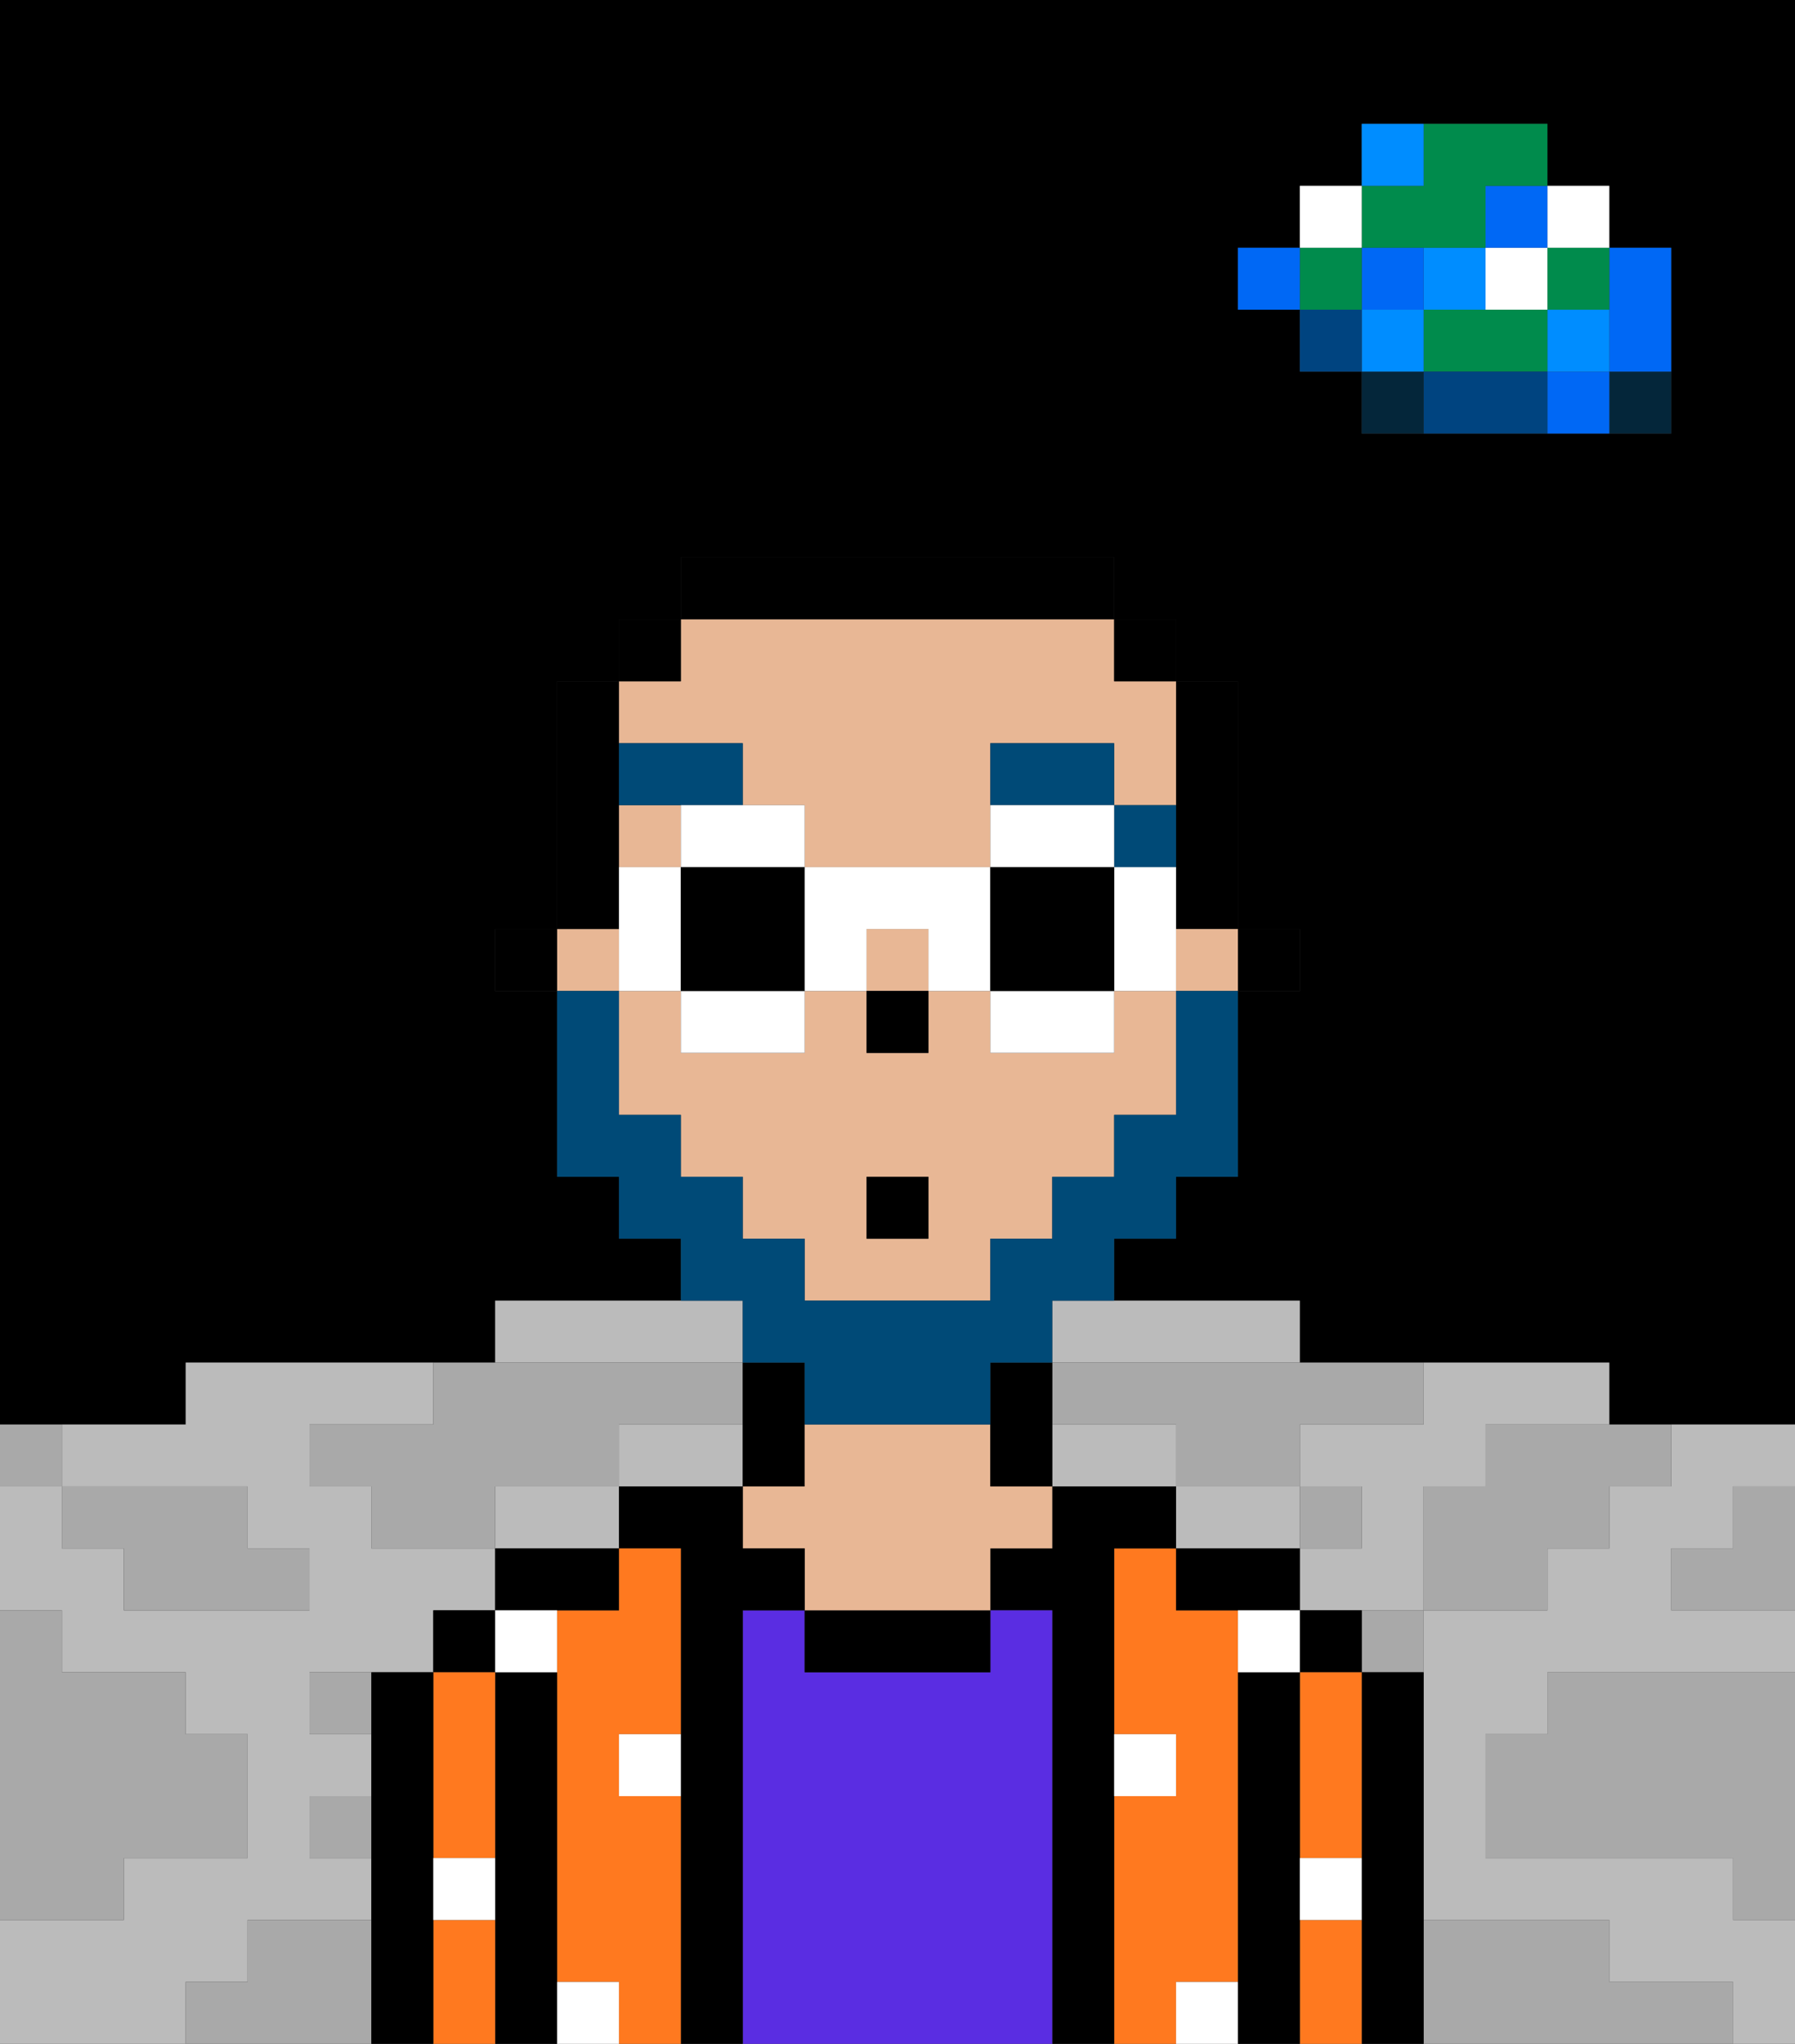 <svg xmlns="http://www.w3.org/2000/svg" viewBox="0 0 29 33"><rect x="0" y="0" width="29" height="33" fill="#333333" stroke="none"/><defs><style>polygon,rect,path{shape-rendering:crispedges;}polygon,rect,path{shape-rendering:crispedges;}.kb91-1{fill:#a9a9a9;}.kb91-2{fill:#bbbbbb;}.kb91-3{fill:#04263a;}.kb91-4{fill:#0068f5;}.kb91-5{fill:#008dff;}.kb91-6{fill:#008b4c;}.kb91-7{fill:#ffffff;}.kb91-8{fill:#004480;}.kb91-9{fill:#000000;}.kb91-10{fill:#ff791f;}.kb91-11{fill:#5a2de2;}.kb91-12{fill:#e8b795;}.kb91-13{fill:#ffffff;}.kb91-14{fill:#004a77;}.kb91-15{fill:#004a77;}</style></defs><polygon class="kb91-1" points="28 25 27 25 27 26 28 26 29 26 29 25 29 24 28 24 28 25"/><path class="kb91-9" d="M27,0H0V23H3V22H8V21h3V20H10V19H9V16H8V15H9V11h1V10h1V9h7v1h1v1h1v4h1v1H20v3H19v1H18v1h3v1h5v1h3V0H27Zm0,5V7H22V6H21V5H20V4h1V3h1V2h3V3h1V4h1Z"/><polygon class="kb91-1" points="27 32 26 32 26 31 25 31 24 31 23 31 23 32 23 33 24 33 25 33 26 33 27 33 28 33 28 32 27 32"/><polygon class="kb91-1" points="27 27 26 27 25 27 25 28 24 28 24 29 24 30 25 30 26 30 27 30 28 30 28 31 29 31 29 30 29 29 29 28 29 27 28 27 27 27"/><polygon class="kb91-2" points="17 22 18 22 19 22 20 22 21 22 21 21 20 21 19 21 18 21 17 21 17 22"/><polygon class="kb91-2" points="10 22 11 22 12 22 12 21 11 21 10 21 9 21 8 21 8 22 9 22 10 22"/><polygon class="kb91-2" points="11 23 10 23 10 24 11 24 12 24 12 23 11 23"/><polygon class="kb91-2" points="8 24 8 25 9 25 10 25 10 24 9 24 8 24"/><polygon class="kb91-2" points="4 32 4 31 5 31 6 31 6 30 5 30 5 29 6 29 6 28 5 28 5 27 6 27 7 27 7 26 8 26 8 25 7 25 6 25 6 24 5 24 5 23 6 23 7 23 7 22 6 22 5 22 4 22 3 22 3 23 2 23 1 23 1 24 2 24 3 24 4 24 4 25 5 25 5 26 4 26 3 26 2 26 2 25 1 25 1 24 0 24 0 25 0 26 1 26 1 27 2 27 3 27 3 28 4 28 4 29 4 30 3 30 2 30 2 31 1 31 0 31 0 32 0 33 1 33 2 33 3 33 3 32 4 32"/><polygon class="kb91-2" points="27 23 27 24 26 24 26 25 25 25 25 26 24 26 23 26 23 27 23 28 23 29 23 30 23 31 24 31 25 31 26 31 26 32 27 32 28 32 28 33 29 33 29 32 29 31 28 31 28 30 27 30 26 30 25 30 24 30 24 29 24 28 25 28 25 27 26 27 27 27 28 27 29 27 29 26 28 26 27 26 27 25 28 25 28 24 29 24 29 23 28 23 27 23"/><polygon class="kb91-2" points="18 23 17 23 17 24 18 24 19 24 19 23 18 23"/><polygon class="kb91-2" points="21 25 21 24 20 24 19 24 19 25 20 25 21 25"/><polygon class="kb91-2" points="22 23 21 23 21 24 22 24 22 25 21 25 21 26 22 26 23 26 23 25 23 24 24 24 24 23 25 23 26 23 26 22 25 22 24 22 23 22 23 23 22 23"/><rect class="kb91-3" x="26" y="6" width="1" height="1"/><polygon class="kb91-4" points="26 5 26 6 27 6 27 5 27 4 26 4 26 5"/><rect class="kb91-4" x="25" y="6" width="1" height="1"/><rect class="kb91-5" x="25" y="5" width="1" height="1"/><rect class="kb91-6" x="25" y="4" width="1" height="1"/><rect class="kb91-7" x="25" y="3" width="1" height="1"/><polygon class="kb91-1" points="24 23 24 24 23 24 23 25 23 26 24 26 25 26 25 25 26 25 26 24 27 24 27 23 26 23 25 23 24 23"/><polygon class="kb91-6" points="24 5 23 5 23 6 24 6 25 6 25 5 24 5"/><rect class="kb91-7" x="24" y="4" width="1" height="1"/><rect class="kb91-4" x="24" y="3" width="1" height="1"/><polygon class="kb91-8" points="24 6 23 6 23 7 24 7 25 7 25 6 24 6"/><rect class="kb91-5" x="23" y="4" width="1" height="1"/><rect class="kb91-1" x="22" y="26" width="1" height="1"/><rect class="kb91-3" x="22" y="6" width="1" height="1"/><rect class="kb91-5" x="22" y="5" width="1" height="1"/><rect class="kb91-4" x="22" y="4" width="1" height="1"/><polygon class="kb91-6" points="23 4 24 4 24 3 25 3 25 2 24 2 23 2 23 3 22 3 22 4 23 4"/><rect class="kb91-5" x="22" y="2" width="1" height="1"/><rect class="kb91-1" x="21" y="24" width="1" height="1"/><rect class="kb91-8" x="21" y="5" width="1" height="1"/><rect class="kb91-6" x="21" y="4" width="1" height="1"/><rect class="kb91-7" x="21" y="3" width="1" height="1"/><rect class="kb91-4" x="20" y="4" width="1" height="1"/><polygon class="kb91-1" points="19 22 18 22 17 22 17 23 18 23 19 23 19 24 20 24 21 24 21 23 22 23 23 23 23 22 22 22 21 22 20 22 19 22"/><rect class="kb91-1" x="5" y="27" width="1" height="1"/><polygon class="kb91-1" points="6 23 5 23 5 24 6 24 6 25 7 25 8 25 8 24 9 24 10 24 10 23 11 23 12 23 12 22 11 22 10 22 9 22 8 22 7 22 7 23 6 23"/><polygon class="kb91-1" points="6 31 5 31 4 31 4 32 3 32 3 33 4 33 5 33 6 33 6 32 6 31"/><rect class="kb91-1" x="5" y="29" width="1" height="1"/><polygon class="kb91-1" points="2 31 2 30 3 30 4 30 4 29 4 28 3 28 3 27 2 27 1 27 1 26 0 26 0 27 0 28 0 29 0 30 0 31 1 31 2 31"/><polygon class="kb91-1" points="2 25 2 26 3 26 4 26 5 26 5 25 4 25 4 24 3 24 2 24 1 24 1 25 2 25"/><rect class="kb91-1" y="23" width="1" height="1"/><polygon class="kb91-9" points="23 31 23 30 23 29 23 28 23 27 22 27 22 28 22 29 22 30 22 31 22 32 22 33 23 33 23 32 23 31"/><rect class="kb91-9" x="21" y="26" width="1" height="1"/><polygon class="kb91-10" points="21 28 21 29 21 30 22 30 22 29 22 28 22 27 21 27 21 28"/><polygon class="kb91-10" points="22 31 21 31 21 32 21 33 22 33 22 32 22 31"/><polygon class="kb91-9" points="21 31 21 30 21 29 21 28 21 27 20 27 20 28 20 29 20 30 20 31 20 32 20 33 21 33 21 32 21 31"/><polygon class="kb91-10" points="20 32 20 31 20 30 20 29 20 28 20 27 20 26 19 26 19 25 18 25 18 26 18 27 18 28 19 28 19 29 18 29 18 30 18 31 18 32 18 33 19 33 19 32 20 32"/><polygon class="kb91-9" points="21 25 20 25 19 25 19 26 20 26 21 26 21 25"/><polygon class="kb91-9" points="18 31 18 30 18 29 18 28 18 27 18 26 18 25 19 25 19 24 18 24 17 24 17 25 16 25 16 26 17 26 17 27 17 28 17 29 17 30 17 31 17 32 17 33 18 33 18 32 18 31"/><polygon class="kb91-11" points="17 31 17 30 17 29 17 28 17 27 17 26 16 26 16 27 15 27 14 27 13 27 13 26 12 26 12 27 12 28 12 29 12 30 12 31 12 32 12 33 13 33 14 33 15 33 16 33 17 33 17 32 17 31"/><polygon class="kb91-9" points="14 26 13 26 13 27 14 27 15 27 16 27 16 26 15 26 14 26"/><polygon class="kb91-9" points="13 23 13 22 12 22 12 23 12 24 13 24 13 23"/><polygon class="kb91-12" points="16 23 15 23 14 23 13 23 13 24 12 24 12 25 13 25 13 26 14 26 15 26 16 26 16 25 17 25 17 24 16 24 16 23"/><polygon class="kb91-9" points="12 31 12 30 12 29 12 28 12 27 12 26 13 26 13 25 12 25 12 24 11 24 10 24 10 25 11 25 11 26 11 27 11 28 11 29 11 30 11 31 11 32 11 33 12 33 12 32 12 31"/><polygon class="kb91-10" points="11 31 11 30 11 29 10 29 10 28 11 28 11 27 11 26 11 25 10 25 10 26 9 26 9 27 9 28 9 29 9 30 9 31 9 32 10 32 10 33 11 33 11 32 11 31"/><polygon class="kb91-9" points="8 25 8 26 9 26 10 26 10 25 9 25 8 25"/><polygon class="kb91-9" points="9 31 9 30 9 29 9 28 9 27 8 27 8 28 8 29 8 30 8 31 8 32 8 33 9 33 9 32 9 31"/><rect class="kb91-9" x="7" y="26" width="1" height="1"/><polygon class="kb91-10" points="7 28 7 29 7 30 8 30 8 29 8 28 8 27 7 27 7 28"/><polygon class="kb91-10" points="8 31 7 31 7 32 7 33 8 33 8 32 8 31"/><polygon class="kb91-9" points="7 31 7 30 7 29 7 28 7 27 6 27 6 28 6 29 6 30 6 31 6 32 6 33 7 33 7 32 7 31"/><rect class="kb91-13" x="10" y="28" width="1" height="1"/><rect class="kb91-13" x="18" y="28" width="1" height="1"/><rect class="kb91-13" x="8" y="26" width="1" height="1"/><rect class="kb91-13" x="19" y="32" width="1" height="1"/><rect class="kb91-13" x="9" y="32" width="1" height="1"/><rect class="kb91-13" x="7" y="30" width="1" height="1"/><rect class="kb91-13" x="21" y="30" width="1" height="1"/><rect class="kb91-13" x="20" y="26" width="1" height="1"/><rect class="kb91-9" x="20" y="15" width="1" height="1"/><polygon class="kb91-9" points="19 13 19 14 19 15 20 15 20 14 20 13 20 12 20 11 19 11 19 12 19 13"/><rect class="kb91-12" x="9" y="15" width="1" height="1"/><polygon class="kb91-12" points="12 12 12 13 13 13 13 14 14 14 15 14 16 14 16 13 16 12 18 12 18 13 19 13 19 12 19 11 18 11 18 10 17 10 16 10 15 10 14 10 13 10 12 10 11 10 11 11 10 11 10 12 12 12"/><rect class="kb91-12" x="19" y="15" width="1" height="1"/><rect class="kb91-12" x="10" y="13" width="1" height="1"/><rect class="kb91-12" x="14" y="15" width="1" height="1"/><path class="kb91-12" d="M18,17H16V16H15v1H14V16H13v1H11V16H10v2h1v1h1v1h1v1h3V20h1V19h1V18h1V16H18Zm-3,3H14V19h1Z"/><rect class="kb91-9" x="18" y="10" width="1" height="1"/><polygon class="kb91-9" points="17 22 16 22 16 23 16 24 17 24 17 23 17 22"/><polygon class="kb91-9" points="13 10 14 10 15 10 16 10 17 10 18 10 18 9 17 9 16 9 15 9 14 9 13 9 12 9 11 9 11 10 12 10 13 10"/><rect class="kb91-9" x="10" y="10" width="1" height="1"/><polygon class="kb91-9" points="10 14 10 13 10 12 10 11 9 11 9 12 9 13 9 14 9 15 10 15 10 14"/><rect class="kb91-9" x="8" y="15" width="1" height="1"/><rect class="kb91-9" x="14" y="16" width="1" height="1"/><rect class="kb91-14" x="18" y="13" width="1" height="1"/><polygon class="kb91-14" points="18 13 18 12 16 12 16 13 17 13 18 13"/><polygon class="kb91-14" points="12 13 12 12 10 12 10 13 11 13 12 13"/><polygon class="kb91-15" points="12 22 13 22 13 23 14 23 15 23 16 23 16 22 17 22 17 21 18 21 18 20 19 20 19 19 20 19 20 18 20 17 20 16 19 16 19 17 19 18 18 18 18 19 17 19 17 20 16 20 16 21 15 21 14 21 13 21 13 20 12 20 12 19 11 19 11 18 10 18 10 17 10 16 9 16 9 17 9 18 9 19 10 19 10 20 11 20 11 21 12 21 12 22"/><rect class="kb91-9" x="14" y="19" width="1" height="1"/><polygon class="kb91-7" points="11 14 12 14 13 14 13 13 12 13 11 13 11 14"/><polygon class="kb91-7" points="11 16 11 17 12 17 13 17 13 16 12 16 11 16"/><polygon class="kb91-7" points="11 15 11 14 10 14 10 15 10 16 11 16 11 15"/><polygon class="kb91-9" points="11 14 11 15 11 16 12 16 13 16 13 15 13 14 12 14 11 14"/><polygon class="kb91-7" points="19 14 18 14 18 15 18 16 19 16 19 15 19 14"/><polygon class="kb91-7" points="18 14 18 13 17 13 16 13 16 14 17 14 18 14"/><polygon class="kb91-7" points="16 16 16 17 17 17 18 17 18 16 17 16 16 16"/><polygon class="kb91-7" points="13 16 14 16 14 15 15 15 15 16 16 16 16 15 16 14 15 14 14 14 13 14 13 15 13 16"/><polygon class="kb91-9" points="16 16 17 16 18 16 18 15 18 14 17 14 16 14 16 15 16 16"/></svg>